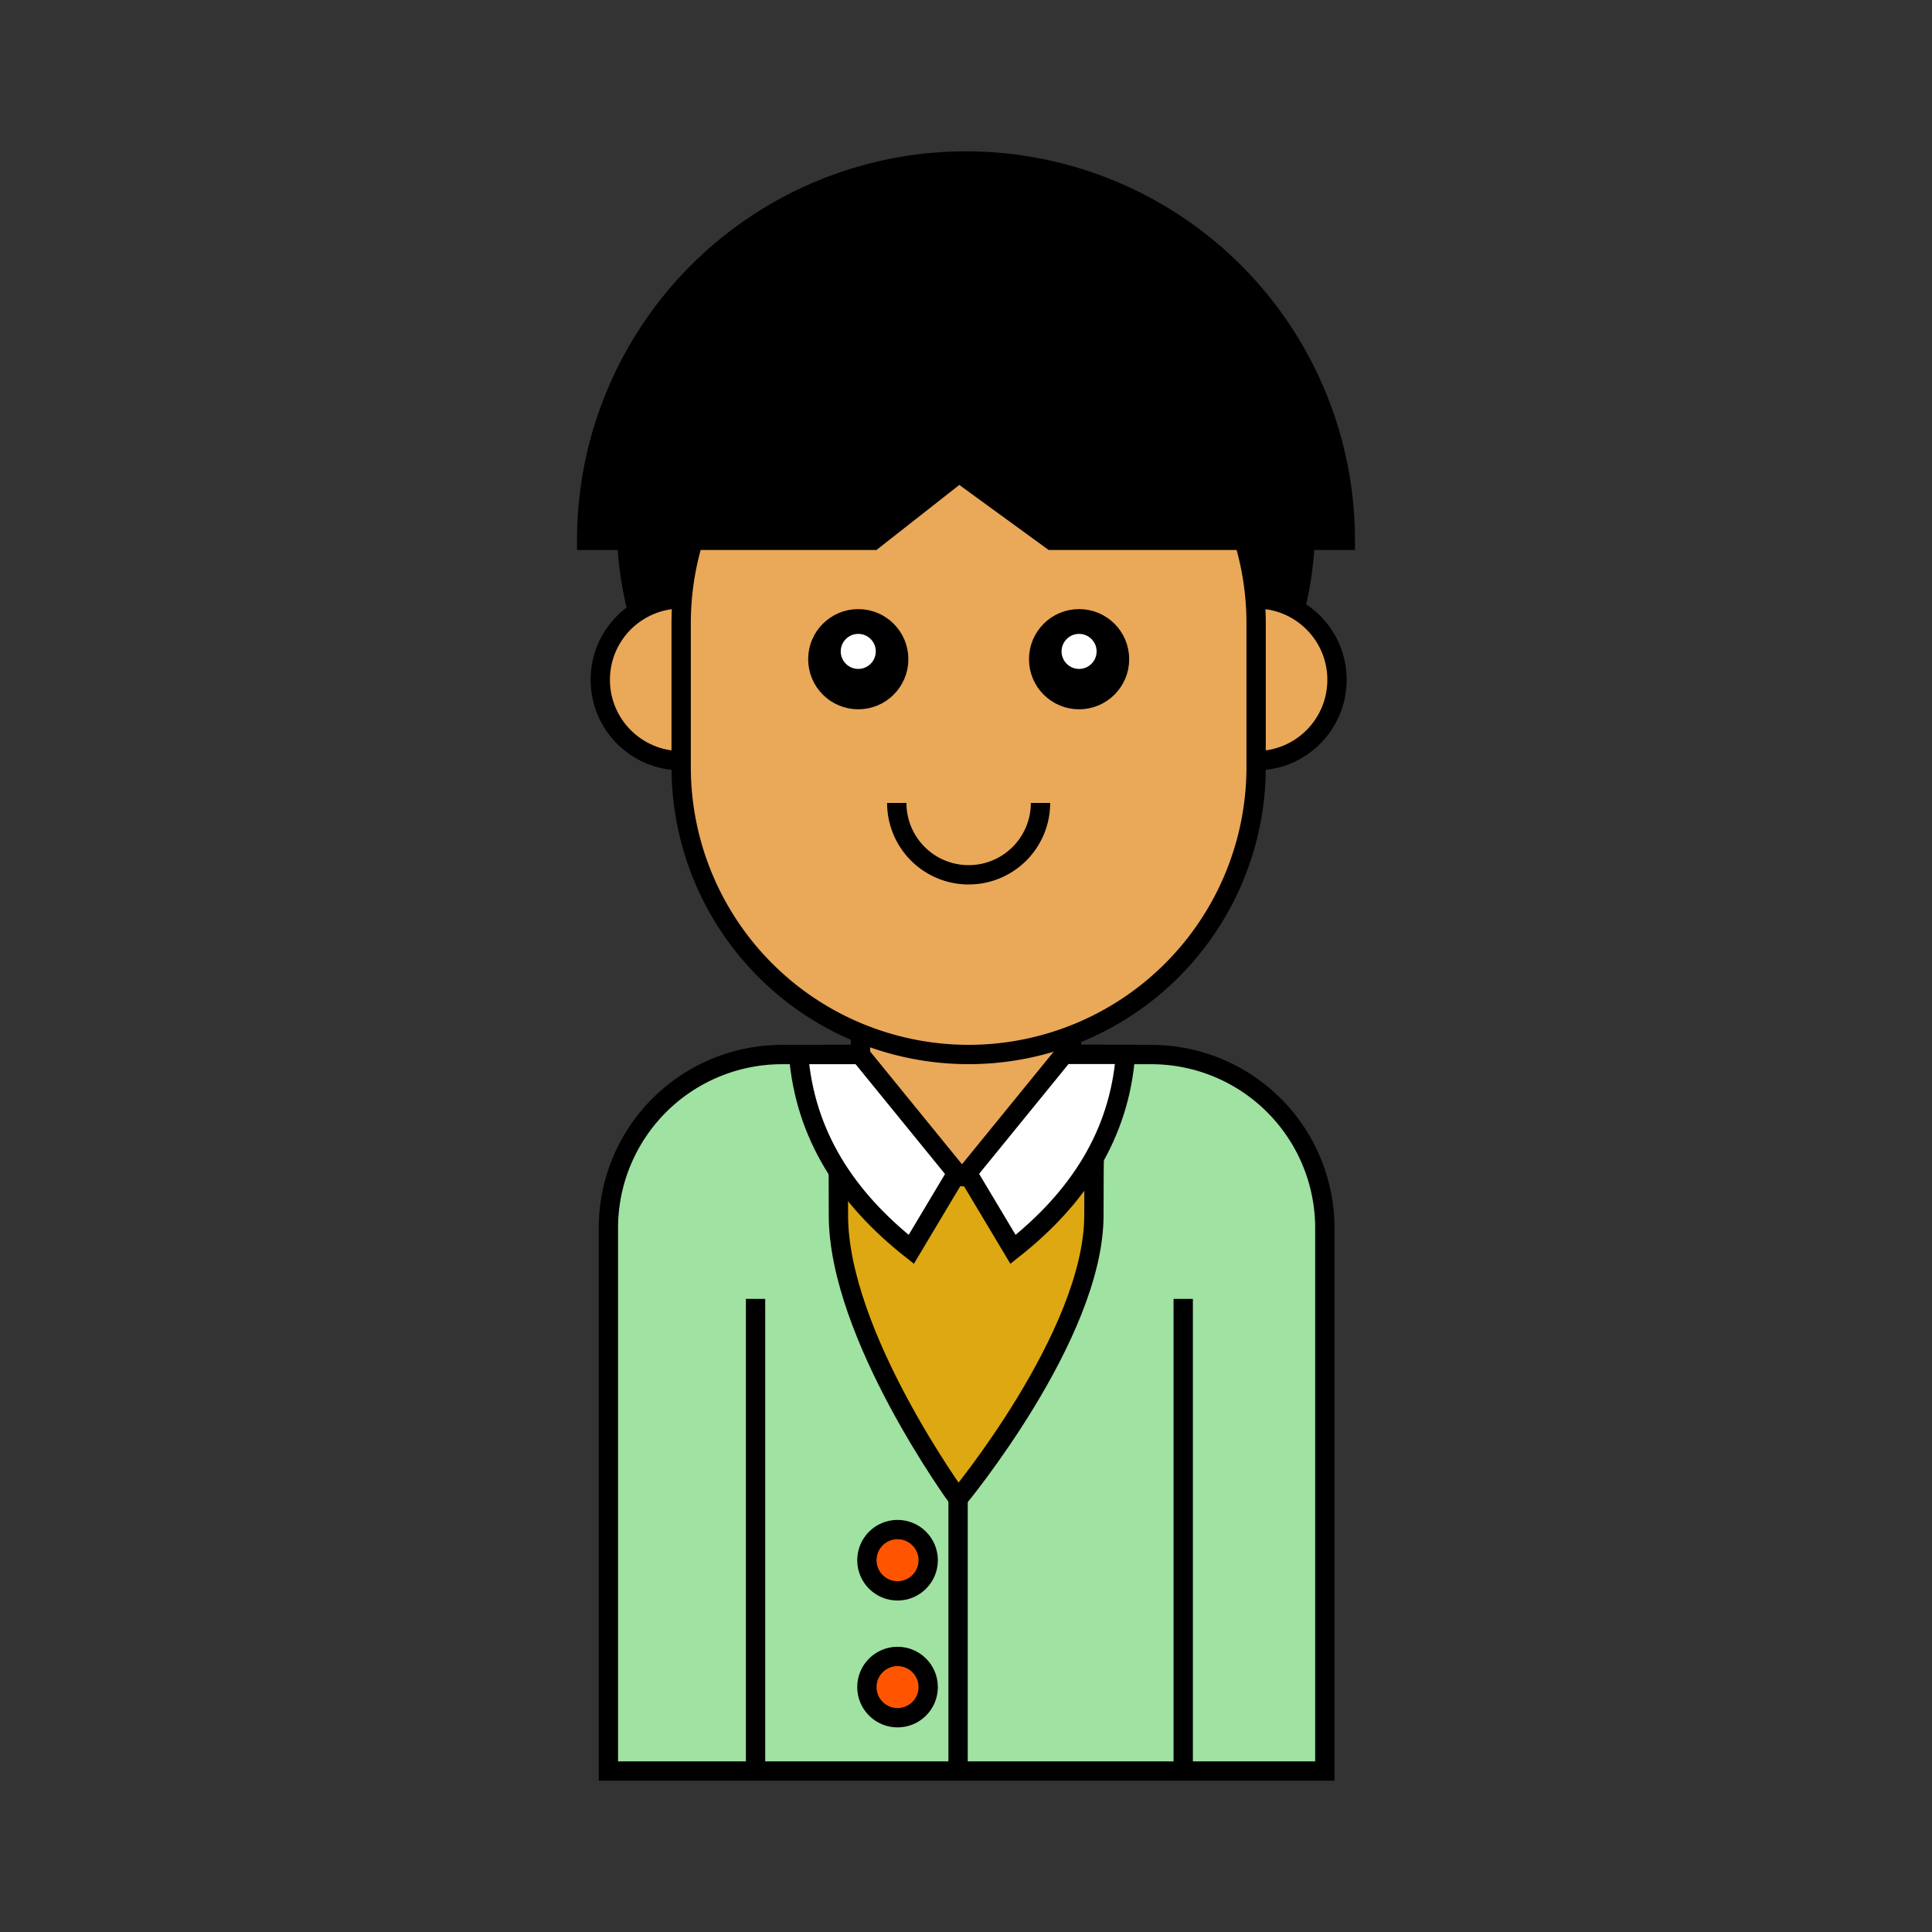 <svg id="Layer_1" data-name="Layer 1" xmlns="http://www.w3.org/2000/svg" viewBox="0 0 300 300"><rect x="0" y="0" width="300" height="300" fill="#333333" stroke="none"/><defs><style>.cls-1{fill:#9fe2a2;}.cls-1,.cls-2,.cls-3,.cls-4,.cls-5,.cls-6,.cls-7{stroke:#000;stroke-miterlimit:10;stroke-width:3px;}.cls-2{fill:#dda812;}.cls-3{fill:none;}.cls-5{fill:#eaa859;}.cls-6{fill:#fff;}.cls-7{fill:#f50;}</style></defs><title>portland_characters</title><path class="cls-1" d="M121.42,163.75h57.35a26.95,26.95,0,0,1,26.95,26.95V275a0,0,0,0,1,0,0H94.47a0,0,0,0,1,0,0V190.7A26.95,26.95,0,0,1,121.42,163.75Z"/><path class="cls-2" d="M148.77,232.72s-18.58-25.42-18.58-44-.33-25-.33-25h40.47s-.47,6.41-.47,25S148.77,232.72,148.77,232.72Z"/><line class="cls-3" x1="117.32" y1="201.69" x2="117.32" y2="275"/><line class="cls-3" x1="183.73" y1="201.69" x2="183.73" y2="275"/><path class="cls-4" d="M202.71,81.64a52.71,52.71,0,1,1-105.42,0Z"/><path class="cls-5" d="M133.6,152.53h32.77a0,0,0,0,1,0,0v13.8A16.39,16.39,0,0,1,150,182.72h0a16.39,16.39,0,0,1-16.39-16.39v-13.8A0,0,0,0,1,133.6,152.53Z"/><circle class="cls-5" cx="105.77" cy="105.56" r="12.56"/><circle class="cls-5" cx="195.05" cy="105.56" r="12.56"/><path class="cls-5" d="M195.05,119.1a44.64,44.64,0,1,1-89.28,0V96.78a44.64,44.64,0,0,1,89.28,0Z"/><path class="cls-3" d="M161.57,124.68a11.16,11.16,0,1,1-22.32,0"/><path class="cls-4" d="M208.9,83.9a58.9,58.9,0,0,0-117.8,0h44.48l13.35-10.48L163.32,83.9Z"/><path class="cls-6" d="M141.5,194C131.37,186,125,176.21,124,163.75h9.57l15,18.42Z"/><path class="cls-6" d="M157.3,194c10.13-8,16.53-17.82,17.47-30.28h-9.56l-15,18.42Z"/><line class="cls-3" x1="148.77" y1="232.72" x2="148.77" y2="275"/><circle class="cls-7" cx="139.37" cy="242.27" r="4.76"/><circle class="cls-4" cx="133.27" cy="102.36" r="6.28"/><circle class="cls-4" cx="167.56" cy="102.36" r="6.28"/><circle class="cls-6" cx="167.56" cy="101.15" r="4.22"/><circle class="cls-6" cx="133.27" cy="101.15" r="4.22"/><circle class="cls-7" cx="139.37" cy="261.97" r="4.76"/></svg>